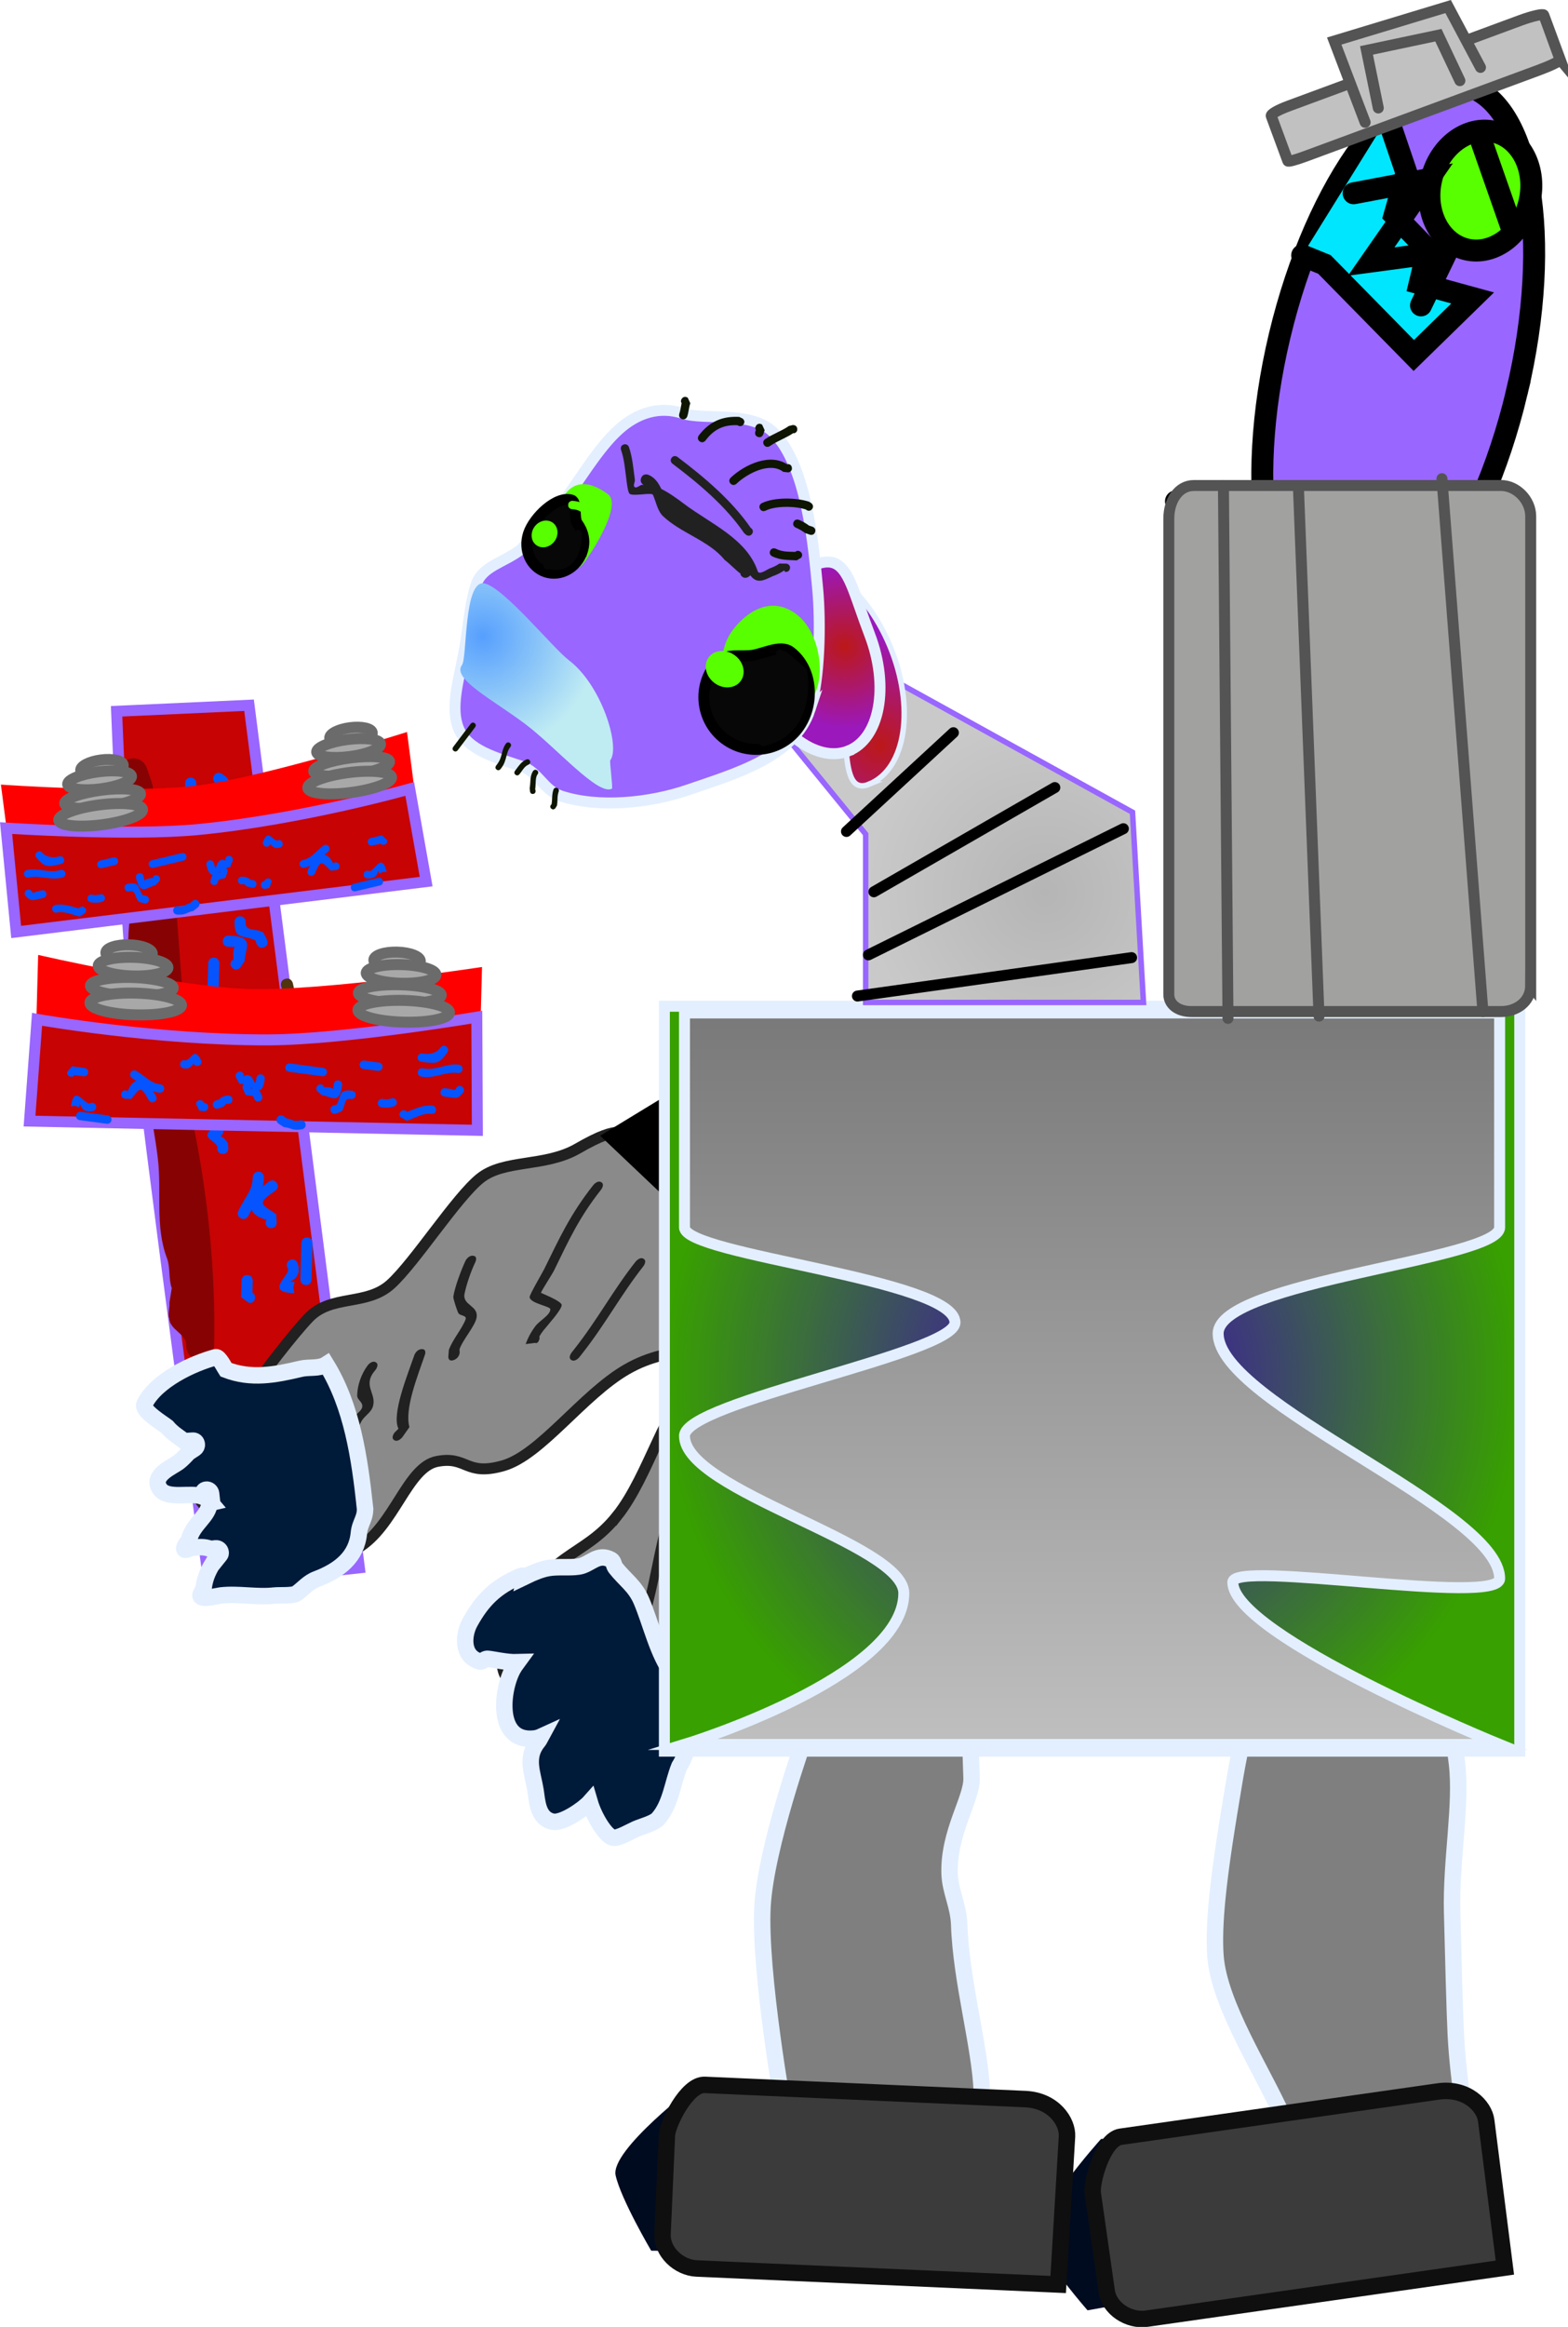 <svg version="1.1" xmlns="http://www.w3.org/2000/svg" xmlns:xlink="http://www.w3.org/1999/xlink" width="142.987" height="212.071" viewBox="0,0,142.987,212.071"><defs><radialGradient cx="260.36" cy="185.626" r="39.001" gradientUnits="userSpaceOnUse" id="color-1"><stop offset="0" stop-color="#4000bf"/><stop offset="1" stop-color="#38a000"/></radialGradient><linearGradient x1="260.36" y1="152.293" x2="260.36" y2="218.959" gradientUnits="userSpaceOnUse" id="color-2"><stop offset="0" stop-color="#797979"/><stop offset="1" stop-color="#bfbfbf"/></linearGradient><radialGradient cx="256.067" cy="141.328" r="16.333" gradientUnits="userSpaceOnUse" id="color-3"><stop offset="0" stop-color="#b5b5b5"/><stop offset="1" stop-color="#c9c9c9"/></radialGradient><radialGradient cx="241.013" cy="127.92" r="9.883" gradientUnits="userSpaceOnUse" id="color-4"><stop offset="0" stop-color="#bc1818"/><stop offset="1" stop-color="#9b18bc"/></radialGradient><radialGradient cx="237.811" cy="118.894" r="7.47" gradientUnits="userSpaceOnUse" id="color-5"><stop offset="0" stop-color="#bc1818"/><stop offset="1" stop-color="#9b18bc"/></radialGradient><radialGradient cx="204.789" cy="117.969" r="10.477" gradientUnits="userSpaceOnUse" id="color-6"><stop offset="0" stop-color="#569ffe"/><stop offset="1" stop-color="#bfebf3"/></radialGradient><linearGradient x1="207.467" y1="105.687" x2="234.953" y2="127.484" gradientUnits="userSpaceOnUse" id="color-7"><stop offset="0" stop-color="#070707"/><stop offset="1" stop-color="#ff0000"/></linearGradient><linearGradient x1="207.555" y1="106.448" x2="235.041" y2="128.245" gradientUnits="userSpaceOnUse" id="color-8"><stop offset="0" stop-color="#070707"/><stop offset="1" stop-color="#ff0000"/></linearGradient><linearGradient x1="207.882" y1="105.943" x2="235.368" y2="127.739" gradientUnits="userSpaceOnUse" id="color-9"><stop offset="0" stop-color="#070707"/><stop offset="1" stop-color="#ff0000"/></linearGradient><linearGradient x1="207.635" y1="105.474" x2="235.121" y2="127.271" gradientUnits="userSpaceOnUse" id="color-10"><stop offset="0" stop-color="#ff0000" stop-opacity="0"/><stop offset="1" stop-color="#ff0000"/></linearGradient><linearGradient x1="207.183" y1="105.734" x2="234.669" y2="127.531" gradientUnits="userSpaceOnUse" id="color-11"><stop offset="0" stop-color="#ff0000" stop-opacity="0"/><stop offset="1" stop-color="#ff0000"/></linearGradient><linearGradient x1="207.289" y1="105.818" x2="234.775" y2="127.615" gradientUnits="userSpaceOnUse" id="color-12"><stop offset="0" stop-color="#ff0000" stop-opacity="0"/><stop offset="1" stop-color="#ff0000"/></linearGradient></defs><g transform="translate(-160.774,-59.973)"><g data-paper-data="{&quot;isPaintingLayer&quot;:true}" fill-rule="nonzero" stroke-linejoin="miter" stroke-miterlimit="10" stroke-dasharray="" stroke-dashoffset="0" style="mix-blend-mode: normal"><g data-paper-data="{&quot;index&quot;:null}"><path d="M292.735,214.268c0,0 0.435,2.609 0.898,6.407c0.457,3.749 -0.562,8.88 -0.438,13.579c0.11,4.203 0.222,8.83 0.335,11.145c0.211,4.329 1.213,9.998 1.213,9.998l-16.231,2.623c0,0 0.486,-2.318 -0.703,-5.014c-1.901,-4.31 -5.862,-10.303 -6.195,-14.75c-0.11,-1.467 -0.031,-3.26 0.159,-5.221c0.315,-3.248 0.935,-6.957 1.51,-10.417c0.831,-5.001 1.907,-8.98 1.907,-8.98" fill="#7f7f7f" stroke="#e3efff" stroke-width="1.5" stroke-linecap="round"/><g stroke="#0f0f0f" stroke-linecap="butt"><path d="M259.946,270.531c0,0 -3.577,-4.096 -4.455,-6.143c-0.93,-2.17 5.689,-9.474 5.689,-9.474l25.498,-0.787l1.096,11.448z" data-paper-data="{&quot;index&quot;:null}" fill="#000b20" stroke-width="0"/><path d="M261.693,268.782c-0.407,-2.855 -0.99,-6.946 -1.27,-8.91c-0.144,-1.012 0.915,-4.928 2.547,-5.161c3.935,-0.561 20.999,-2.992 28.958,-4.126c2.563,-0.365 4.202,1.304 4.374,2.655c0.368,2.895 1.702,13.398 1.702,13.398c0,0 -27.468,3.914 -32.67,4.655c-1.633,0.233 -3.414,-0.92 -3.641,-2.512z" data-paper-data="{&quot;index&quot;:null}" fill="#3b3b3b" stroke-width="1.5"/></g></g><g><path d="M249.137,214.83c0,0 0.127,3.889 0.235,7.19c0.062,1.886 -2.127,4.934 -2.003,8.731c0.052,1.585 0.819,2.92 0.875,4.632c0.169,5.17 1.931,11.196 2.065,15.301c0.127,3.898 0.214,6.562 0.214,6.562l-18.214,-4.478c0,0 -2.331,-13.046 -2.002,-19.051c0.298,-5.447 3.893,-15.467 3.893,-15.467" fill="#7f7f7f" stroke="#e3efff" stroke-width="1.5" stroke-linecap="round"/><g stroke="#0f0f0f" stroke-linecap="butt"><path d="M220.157,265.098c0,0 -2.759,-4.686 -3.243,-6.861c-0.513,-2.304 7.341,-8.26 7.341,-8.26l25.205,3.937l-1.038,11.453z" fill="#000b20" stroke-width="0"/><path d="M221.19,263.578c0.128,-2.881 0.31,-7.01 0.398,-8.991c0.045,-1.022 1.809,-4.675 3.457,-4.602c3.971,0.176 21.19,0.939 29.221,1.294c2.586,0.115 3.888,2.058 3.808,3.417c-0.173,2.913 -0.803,13.482 -0.803,13.482c0,0 -27.718,-1.228 -32.968,-1.46c-1.648,-0.073 -3.185,-1.534 -3.114,-3.141z" fill="#3b3b3b" stroke-width="1.5"/></g></g><g><g stroke-linecap="butt"><g><g><path d="M179.849,204.365c0,0 -5.232,-38.422 -6.742,-52.193c-0.99,-9.027 -1.701,-27.374 -1.701,-27.374l12.08,-0.551l10.062,78.615z" fill="#c70303" stroke="#9966ff" stroke-width="1"/><path d="M171.628,132.53c0.008,-0.052 0.017,-0.104 0.027,-0.155l-0.033,-0.001l0.055,-2.041c0.019,-0.704 0.606,-1.26 1.31,-1.241c0.557,0.015 1.021,0.385 1.182,0.888l0.464,1.346l-0.04,0.014l0.07,0.085c0.434,2.552 1.375,4.941 1.87,7.511c0.655,7.738 1.118,15.494 1.81,23.238c1.412,6.758 2.115,13.966 1.954,20.475c0,0 -0.035,1.276 -1.31,1.241c-1.276,-0.035 -1.241,-1.31 -1.241,-1.31c0.032,-1.084 -1.517,-1.375 -1.539,-2.485c-0.161,-0.148 0.081,-1.179 0.013,-1.391l0.217,-1.328c-0.312,-0.907 -0.114,-1.8 -0.426,-2.707c-1.125,-2.914 -0.475,-6.094 -0.851,-9.164c-0.896,-7.329 -3.73,-15.905 -2.32,-23.413c-0.015,-0.108 -0.029,-0.216 -0.044,-0.324l-0.238,-0.006l0.051,-1.871c0.007,-0.24 0.079,-0.462 0.199,-0.651c-0.413,-2.144 -1.469,-4.927 -1.181,-6.708z" fill="#870303" stroke="none" stroke-width="0.5"/><path d="M179.049,136.235c-0.51,-0.014 -0.496,-0.524 -0.496,-0.524l0.007,-0.255c0.089,-1.431 -0.95,-2.613 -0.909,-4.109c0,0 0.014,-0.51 0.524,-0.496c0.51,0.014 0.496,0.524 0.496,0.524c-0.04,1.471 0.917,2.632 0.909,4.11l-0.007,0.255c0,0 -0.014,0.51 -0.524,0.496z" fill="#0554ff" stroke="none" stroke-width="0.5"/><path d="M184.876,146.296c-0.463,0.216 -0.678,-0.247 -0.678,-0.247l-0.149,-0.382c-1.073,-0.516 -1.9,0.032 -1.891,-1.689c0,0 0.014,-0.51 0.524,-0.496c0.51,0.014 0.496,0.524 0.496,0.524c-0.056,0.91 0.777,0.497 1.611,0.959l0.333,0.652c0,0 0.216,0.463 -0.247,0.678z" fill="#0554ff" stroke="none" stroke-width="0.5"/><path d="M182.624,156.985c-0.216,-0.463 0.247,-0.678 0.247,-0.678l0.306,-0.059c-0.253,-0.887 0.04,-1.028 0.756,-1.444c0,0 0.463,-0.216 0.678,0.247c0.216,0.463 -0.247,0.678 -0.247,0.678c-0.471,0.09 -0.263,0.515 -0.334,1.079l-0.728,0.424c0,0 -0.463,0.216 -0.678,-0.247z" fill="#9b7137" stroke="none" stroke-width="0.5"/><path d="M182.726,171.002c-0.45,-0.241 -0.21,-0.691 -0.21,-0.691l0.269,-0.503c0.535,-0.997 1.006,-1.429 1.037,-2.552c0,0 0.014,-0.51 0.524,-0.496c0.51,0.014 0.496,0.524 0.496,0.524c-0.036,1.309 -0.555,1.875 -1.157,3.005l-0.269,0.503c0,0 -0.241,0.45 -0.691,0.21z" fill="#0554ff" stroke="none" stroke-width="0.5"/><path d="M188.661,177.089c-0.51,-0.014 -0.496,-0.524 -0.496,-0.524c0.028,-1.02 0.062,-2.296 0.09,-3.316c0,0 0.014,-0.51 0.524,-0.496c0.51,0.014 0.496,0.524 0.496,0.524c-0.028,1.02 -0.055,2.041 -0.083,3.061l-0.007,0.255c0,0 -0.014,0.51 -0.524,0.496z" fill="#0554ff" stroke="none" stroke-width="0.5"/><path d="M183.791,177.786c0.126,0.067 0.25,0.198 0.243,0.453c-0.014,0.51 -0.524,0.496 -0.524,0.496l-0.751,-0.531c0.014,-0.51 0.028,-1.02 0.042,-1.531c0,0 0.014,-0.51 0.524,-0.496c0.51,0.014 0.496,0.524 0.496,0.524c-0.01,0.361 -0.02,0.723 -0.029,1.084z" fill="#0554ff" stroke="none" stroke-width="0.5"/><path d="M185.236,162.189c0.007,-0.255 0.138,-0.379 0.267,-0.44c0.001,-0.021 0.001,-0.043 0.002,-0.064c0,0 0.014,-0.51 0.524,-0.496c0.51,0.014 0.496,0.524 0.496,0.524c-0.005,0.17 -0.009,0.34 -0.014,0.51l-0.779,0.489c0,0 -0.51,-0.014 -0.496,-0.524z" fill="#9b7137" stroke="none" stroke-width="0.5"/><path d="M185.763,160.617c-0.463,0.216 -0.678,-0.247 -0.678,-0.247l-0.149,-0.382c-0.368,-0.233 -0.598,-0.71 -0.629,-1.144c0,0 0.014,-0.51 0.524,-0.496c0.51,0.014 0.496,0.524 0.496,0.524c-0.059,0.171 0.182,0.347 0.35,0.414l0.333,0.652c0,0 0.216,0.463 -0.247,0.678z" fill="#9b7137" stroke="none" stroke-width="0.5"/><path d="M180.143,152.349c-0.51,-0.014 -0.496,-0.524 -0.496,-0.524c0.032,-1.191 0.079,-2.891 0.111,-4.082c0,0 0.014,-0.51 0.524,-0.496c0.51,0.014 0.496,0.524 0.496,0.524c-0.032,1.191 -0.065,2.381 -0.097,3.572l-0.014,0.51c0,0 -0.014,0.51 -0.524,0.496z" fill="#0554ff" stroke="none" stroke-width="0.5"/><path d="M184.008,137.752c-0.317,-0.335 -0.045,-0.654 0.01,-0.712c-0.477,-0.949 -1.086,-1.958 -1.08,-2.997c0,0 0.014,-0.51 0.524,-0.496c0.51,0.014 0.496,0.524 0.496,0.524c-0.057,0.915 0.758,2.037 1.145,2.866l-0.374,0.835c0,0 -0.371,0.351 -0.722,-0.02z" fill="#9b7137" stroke="none" stroke-width="0.5"/><path d="M178.855,143.378c-0.51,-0.014 -0.496,-0.524 -0.496,-0.524c0.014,-0.51 0.035,-1.276 0.049,-1.786c0,0 0.014,-0.51 0.524,-0.496c0.51,0.014 0.496,0.524 0.496,0.524c-0.014,0.51 -0.028,1.02 -0.042,1.531l-0.007,0.255c0,0 -0.014,0.51 -0.524,0.496z" fill="#9b7137" stroke="none" stroke-width="0.5"/><path d="M181.173,133.229c-0.51,-0.014 -0.496,-0.524 -0.496,-0.524l0.014,-0.51c0.013,-0.493 0.254,-0.711 -0.206,-0.825c0,0 -0.45,-0.241 -0.21,-0.691c0.241,-0.45 0.691,-0.21 0.691,-0.21c0.877,0.576 0.772,0.767 0.745,1.753l-0.014,0.51c0,0 -0.014,0.51 -0.524,0.496z" fill="#0554ff" stroke="none" stroke-width="0.5"/><path d="M183.268,140.69c-0.51,-0.014 -0.496,-0.524 -0.496,-0.524l0.007,-0.255c0.017,-0.272 -0.057,-0.554 -0.18,-0.798c0,0 -0.216,-0.463 0.247,-0.678c0.463,-0.216 0.678,0.247 0.678,0.247c0.174,0.392 0.277,0.828 0.275,1.257l-0.007,0.255c0,0 -0.014,0.51 -0.524,0.496z" fill="#4f340e" stroke="none" stroke-width="0.5"/><path d="M181.938,148.163c-0.351,-0.371 0.02,-0.722 0.02,-0.722l0.103,0.109c0.011,-0.388 -0.093,-1.011 0.132,-1.278c-0.23,-0.001 -0.468,-0.007 -0.608,-0.011c0,0 -0.51,-0.014 -0.496,-0.524c0.014,-0.51 0.524,-0.496 0.524,-0.496c2.508,0.068 1.501,1.127 1.468,2.338l-0.421,0.605c0,0 -0.371,0.351 -0.722,-0.02z" fill="#0554ff" stroke="none" stroke-width="0.5"/><path d="M181.32,157.97c-0.216,-0.463 0.247,-0.678 0.247,-0.678l0.253,0.047c-0.996,-1.307 1.78,-1.577 0.018,-1.625c0,0 -0.51,-0.014 -0.496,-0.524c0.014,-0.51 0.524,-0.496 0.524,-0.496c2.87,0.078 0.524,1.741 0.914,2.995l-0.781,0.529c0,0 -0.463,0.216 -0.678,-0.247z" fill="#4f340e" stroke="none" stroke-width="0.5"/><path d="M185.483,171.897c-0.51,-0.014 -0.496,-0.524 -0.496,-0.524l0.083,-0.24c-2.502,-0.622 -1.166,-2.483 0.223,-3.479c0,0 0.416,-0.295 0.712,0.121c0.295,0.416 -0.121,0.712 -0.121,0.712c-1.701,1.187 -1.37,1.187 0.07,2.133l0.055,0.781c0,0 -0.014,0.51 -0.524,0.496z" fill="#0554ff" stroke="none" stroke-width="0.5"/><path d="M187.281,177.809c-2.412,-0.2 0.237,-1.769 -0.309,-2.324c0,0 -0.216,-0.463 0.247,-0.678c0.463,-0.216 0.678,0.247 0.678,0.247c0.568,1.68 -1.18,1.725 -0.511,1.746c0.004,-0 0.006,0 0.006,0l0,0c0.063,0.002 0.147,0.004 0.255,0.007l-0.141,0.507l0.114,0.514c-0.09,-0.002 -0.174,-0.006 -0.254,-0.012l-0.001,0.005c0,0 -0.034,-0.001 -0.084,-0.011z" fill="#0554ff" stroke="none" stroke-width="0.5"/><path d="M181.071,165.139c-0.51,-0.014 -0.496,-0.524 -0.496,-0.524l0.055,-0.025c-0.154,-0.804 -1.886,-0.845 -0.229,-1.968c0,0 0.463,-0.216 0.678,0.247c0.176,0.378 -0.1,0.591 -0.207,0.656c0.172,0.062 0.45,0.234 0.683,0.633l0.041,0.485c0,0 -0.014,0.51 -0.524,0.496z" fill="#0554ff" stroke="none" stroke-width="0.5"/><path d="M186.338,152.682c-0.488,-0.261 -0.227,-0.748 -0.227,-0.748l0.245,-0.426c0.022,-0.806 0.36,-0.826 0.058,-1.632c0,0 -0.161,-0.529 0.369,-0.69c0.529,-0.161 0.69,0.369 0.69,0.369c0.31,1.185 -0.018,1.18 -0.047,2.237l-0.338,0.664c0,0 -0.261,0.488 -0.748,0.227z" fill="#4f340e" stroke="none" stroke-width="0.5"/><path d="M177.256,136.442c-0.51,-0.014 -0.496,-0.524 -0.496,-0.524l0.007,-0.255c0.019,-0.697 -0.322,-1.55 -0.943,-1.867c0,0 -0.45,-0.241 -0.21,-0.691c0.241,-0.45 0.691,-0.21 0.691,-0.21c1.416,0.813 1.53,1.066 1.483,2.795l-0.007,0.255c0,0 -0.014,0.51 -0.524,0.496z" fill="#4f340e" stroke="none" stroke-width="0.5"/></g><g><g><path d="M164.052,154.384l0.201,-7.383c0,0 12.641,2.929 19.277,3.11c6.849,0.186 21.2,-2.009 21.2,-2.009l-0.201,7.383z" fill="#ff0000" stroke="none" stroke-width="0"/><g data-paper-data="{&quot;index&quot;:null}"><path d="M164.152,152.874c0,0 10.843,1.921 21.211,1.871c6.797,-0.033 18.891,-2.069 18.891,-2.069l0.05,10.314l-40.838,-0.84z" fill="#c70303" stroke="#9966ff" stroke-width="1"/><path d="M198.874,157.665c0.05,-0.379 0.429,-0.329 0.429,-0.329l0.189,0.025c1.059,0.178 2.019,-0.503 3.13,-0.356c0,0 0.379,0.05 0.329,0.429c-0.05,0.379 -0.429,0.329 -0.429,0.329c-1.092,-0.145 -2.031,0.478 -3.13,0.356l-0.189,-0.025c0,0 -0.379,-0.05 -0.329,-0.429z" fill="#0554ff" stroke="none" stroke-width="0.5"/><path d="M190.931,161.218c-0.125,-0.361 0.237,-0.486 0.237,-0.486l0.296,-0.081c0.468,-0.759 0.124,-1.417 1.405,-1.276c0,0 0.379,0.05 0.329,0.429c-0.05,0.379 -0.429,0.329 -0.429,0.329c-0.673,-0.113 -0.431,0.54 -0.84,1.125l-0.512,0.197c0,0 -0.361,0.125 -0.486,-0.237z" fill="#0554ff" stroke="none" stroke-width="0.5"/><path d="M183.151,158.708c0.361,-0.125 0.486,0.237 0.486,0.237l0.02,0.233c0.68,-0.119 0.762,0.11 1.016,0.675c0,0 0.125,0.361 -0.237,0.486c-0.361,0.125 -0.486,-0.237 -0.486,-0.237c-0.031,-0.358 -0.363,-0.236 -0.777,-0.333l-0.259,-0.575c0,0 -0.125,-0.361 0.237,-0.486z" fill="#0554ff" stroke="none" stroke-width="0.5"/><path d="M172.709,157.691c0.214,-0.316 0.53,-0.102 0.53,-0.102l0.354,0.239c0.7,0.476 0.985,0.86 1.819,0.971c0,0 0.379,0.05 0.329,0.429c-0.05,0.379 -0.429,0.329 -0.429,0.329c-0.971,-0.129 -1.352,-0.56 -2.147,-1.095l-0.354,-0.239c0,0 -0.316,-0.214 -0.102,-0.53z" fill="#0554ff" stroke="none" stroke-width="0.5"/><path d="M167.715,161.633c0.05,-0.379 0.429,-0.329 0.429,-0.329c0.757,0.1 1.704,0.226 2.462,0.326c0,0 0.379,0.05 0.329,0.429c-0.05,0.379 -0.429,0.329 -0.429,0.329c-0.757,-0.1 -1.515,-0.2 -2.272,-0.301l-0.189,-0.025c0,0 -0.379,-0.05 -0.329,-0.429z" fill="#0554ff" stroke="none" stroke-width="0.5"/><path d="M167.576,157.954c-0.06,0.088 -0.167,0.171 -0.356,0.145c-0.379,-0.05 -0.329,-0.429 -0.329,-0.429l0.454,-0.518c0.379,0.05 0.757,0.1 1.136,0.15c0,0 0.379,0.05 0.329,0.429c-0.05,0.379 -0.429,0.329 -0.429,0.329c-0.268,-0.035 -0.536,-0.071 -0.805,-0.106z" fill="#0554ff" stroke="none" stroke-width="0.5"/><path d="M179.073,160.247c0.189,0.025 0.272,0.132 0.306,0.233c0.016,0.002 0.032,0.004 0.047,0.006c0,0 0.379,0.05 0.329,0.429c-0.05,0.379 -0.429,0.329 -0.429,0.329c-0.126,-0.017 -0.252,-0.033 -0.379,-0.05l-0.304,-0.618c0,0 0.05,-0.379 0.429,-0.329z" fill="#0554ff" stroke="none" stroke-width="0.5"/><path d="M180.202,160.761c-0.125,-0.361 0.237,-0.486 0.237,-0.486l0.296,-0.081c0.202,-0.256 0.575,-0.39 0.901,-0.379c0,0 0.379,0.05 0.329,0.429c-0.05,0.379 -0.429,0.329 -0.429,0.329c-0.123,-0.057 -0.272,0.109 -0.336,0.228l-0.512,0.197c0,0 -0.361,0.125 -0.486,-0.237z" fill="#0554ff" stroke="none" stroke-width="0.5"/><path d="M186.795,157.223c0.05,-0.379 0.429,-0.329 0.429,-0.329c0.884,0.117 2.146,0.284 3.03,0.401c0,0 0.379,0.05 0.329,0.429c-0.05,0.379 -0.429,0.329 -0.429,0.329c-0.884,-0.117 -1.767,-0.234 -2.651,-0.351l-0.379,-0.05c0,0 -0.379,-0.05 -0.329,-0.429z" fill="#0554ff" stroke="none" stroke-width="0.5"/><path d="M197.358,161.238c0.274,-0.21 0.49,0.017 0.529,0.063c0.744,-0.281 1.542,-0.655 2.315,-0.57c0,0 0.379,0.05 0.329,0.429c-0.05,0.379 -0.429,0.329 -0.429,0.329c-0.677,-0.114 -1.575,0.405 -2.223,0.628l-0.592,-0.343c0,0 -0.232,-0.303 0.071,-0.536z" fill="#0554ff" stroke="none" stroke-width="0.5"/><path d="M193.572,156.964c0.05,-0.379 0.429,-0.329 0.429,-0.329c0.379,0.05 0.947,0.125 1.325,0.175c0,0 0.379,0.05 0.329,0.429c-0.05,0.379 -0.429,0.329 -0.429,0.329c-0.379,-0.05 -0.757,-0.1 -1.136,-0.15l-0.189,-0.025c0,0 -0.379,-0.05 -0.329,-0.429z" fill="#0554ff" stroke="none" stroke-width="0.5"/><path d="M200.946,159.481c0.05,-0.379 0.429,-0.329 0.429,-0.329l0.379,0.05c0.366,0.048 0.51,0.244 0.63,-0.089c0,0 0.214,-0.316 0.53,-0.102c0.316,0.214 0.102,0.53 0.102,0.53c-0.497,0.608 -0.631,0.515 -1.363,0.418l-0.379,-0.05c0,0 -0.379,-0.05 -0.329,-0.429z" fill="#0554ff" stroke="none" stroke-width="0.5"/><path d="M195.229,160.458c0.05,-0.379 0.429,-0.329 0.429,-0.329l0.189,0.025c0.201,0.034 0.417,0.001 0.608,-0.072c0,0 0.361,-0.125 0.486,0.237c0.125,0.361 -0.237,0.486 -0.237,0.486c-0.305,0.099 -0.638,0.142 -0.957,0.107l-0.189,-0.025c0,0 -0.379,-0.05 -0.329,-0.429z" fill="#0554ff" stroke="none" stroke-width="0.5"/><path d="M189.77,158.885c0.303,-0.232 0.536,0.071 0.536,0.071l-0.089,0.068c0.288,0.038 0.76,0.01 0.941,0.198c0.019,-0.171 0.042,-0.348 0.056,-0.451c0,0 0.05,-0.379 0.429,-0.329c0.379,0.05 0.329,0.429 0.329,0.429c-0.246,1.862 -0.956,1.029 -1.855,0.911l-0.417,-0.361c0,0 -0.232,-0.303 0.071,-0.536z" fill="#0554ff" stroke="none" stroke-width="0.5"/><path d="M182.518,157.661c0.361,-0.125 0.486,0.237 0.486,0.237l-0.055,0.185c1.05,-0.64 1.035,1.448 1.208,0.14c0,0 0.05,-0.379 0.429,-0.329c0.379,0.05 0.329,0.429 0.329,0.429c-0.282,2.13 -1.337,0.254 -2.3,0.446l-0.333,-0.623c0,0 -0.125,-0.361 0.237,-0.486z" fill="#0554ff" stroke="none" stroke-width="0.5"/><path d="M171.828,159.673c0.05,-0.379 0.429,-0.329 0.429,-0.329l0.172,0.08c0.658,-1.814 1.939,-0.674 2.572,0.437c0,0 0.187,0.333 -0.146,0.52c-0.333,0.187 -0.52,-0.146 -0.52,-0.146c-0.751,-1.359 -0.777,-1.112 -1.593,-0.114l-0.585,-0.02c0,0 -0.379,-0.05 -0.329,-0.429z" fill="#0554ff" stroke="none" stroke-width="0.5"/><path d="M167.287,160.55c0.337,-1.78 1.298,0.314 1.754,-0.049c0,0 0.361,-0.125 0.486,0.237c0.125,0.361 -0.237,0.486 -0.237,0.486c-1.295,0.292 -1.192,-1.013 -1.26,-0.516c-0,0.003 -0.001,0.005 -0.001,0.005l-0,0c-0.006,0.047 -0.014,0.109 -0.025,0.189l-0.366,-0.145l-0.391,0.045c0.009,-0.067 0.018,-0.129 0.028,-0.188l-0.003,-0.001c0,0 0.003,-0.025 0.015,-0.062z" fill="#0554ff" stroke="none" stroke-width="0.5"/><path d="M177.202,156.916c0.05,-0.379 0.429,-0.329 0.429,-0.329l0.015,0.043c0.61,-0.052 0.776,-1.338 1.483,-0.017c0,0 0.125,0.361 -0.237,0.486c-0.295,0.102 -0.432,-0.121 -0.472,-0.205c-0.06,0.123 -0.209,0.317 -0.524,0.459l-0.364,-0.007c0,0 -0.379,-0.05 -0.329,-0.429z" fill="#0554ff" stroke="none" stroke-width="0.5"/><path d="M186.063,161.808c0.232,-0.343 0.575,-0.111 0.575,-0.111l0.298,0.215c0.598,0.079 0.587,0.332 1.211,0.17c0,0 0.406,-0.078 0.485,0.328c0.078,0.406 -0.328,0.485 -0.328,0.485c-0.906,0.138 -0.877,-0.106 -1.661,-0.21l-0.468,-0.304c0,0 -0.343,-0.232 -0.111,-0.575z" fill="#0554ff" stroke="none" stroke-width="0.5"/><path d="M198.86,156.315c0.05,-0.379 0.429,-0.329 0.429,-0.329l0.189,0.025c0.517,0.068 1.179,-0.119 1.463,-0.557c0,0 0.214,-0.316 0.53,-0.102c0.316,0.214 0.102,0.53 0.102,0.53c-0.715,0.991 -0.913,1.055 -2.196,0.886l-0.189,-0.025c0,0 -0.379,-0.05 -0.329,-0.429z" fill="#0554ff" stroke="none" stroke-width="0.5"/></g></g><g fill="#a8a8a8" stroke="#6b6b6b" stroke-width="1"><path d="M174.666,146.916c-0.012,0.43 -0.971,0.752 -2.142,0.72c-1.171,-0.032 -2.111,-0.406 -2.099,-0.836c0.012,-0.43 0.971,-0.752 2.142,-0.72c1.171,0.032 2.111,0.406 2.099,0.836z"/><path d="M176.091,148.158c-0.013,0.469 -1.447,0.81 -3.204,0.762c-1.757,-0.048 -3.171,-0.466 -3.158,-0.935c0.013,-0.469 1.447,-0.81 3.204,-0.762c1.757,0.048 3.171,0.466 3.158,0.935z"/><path d="M176.572,150.011c-0.013,0.469 -1.714,0.803 -3.8,0.746c-2.086,-0.057 -3.767,-0.483 -3.754,-0.951c0.013,-0.469 1.714,-0.803 3.8,-0.746c2.086,0.057 3.767,0.483 3.754,0.951z"/><path d="M177.325,151.588c-0.015,0.547 -1.896,0.939 -4.202,0.876c-2.306,-0.063 -4.163,-0.557 -4.148,-1.104c0.015,-0.547 1.896,-0.939 4.202,-0.876c2.306,0.063 4.163,0.557 4.148,1.104z"/></g><g fill="#a8a8a8" stroke="#6b6b6b" stroke-width="1"><path d="M199.105,147.581c-0.012,0.43 -0.971,0.752 -2.142,0.72c-1.171,-0.032 -2.111,-0.406 -2.099,-0.836c0.012,-0.43 0.971,-0.752 2.142,-0.72c1.171,0.032 2.111,0.406 2.099,0.836z"/><path d="M200.53,148.822c-0.013,0.469 -1.447,0.81 -3.204,0.762c-1.757,-0.048 -3.171,-0.466 -3.158,-0.935c0.013,-0.469 1.447,-0.81 3.204,-0.762c1.757,0.048 3.171,0.466 3.158,0.935z"/><path d="M201.011,150.675c-0.013,0.469 -1.714,0.803 -3.8,0.746c-2.086,-0.057 -3.767,-0.483 -3.754,-0.951c0.013,-0.469 1.714,-0.803 3.8,-0.746c2.086,0.057 3.767,0.483 3.754,0.951z"/><path d="M201.764,152.253c-0.015,0.547 -1.896,0.939 -4.202,0.876c-2.306,-0.063 -4.163,-0.557 -4.148,-1.104c0.015,-0.547 1.896,-0.939 4.202,-0.876c2.306,0.063 4.163,0.557 4.148,1.104z"/></g></g><g><path d="M161.732,138.234l-0.875,-6.754c0,0 11.935,0.858 18.007,0.072c6.266,-0.811 19.025,-4.867 19.025,-4.867l0.875,6.754z" data-paper-data="{&quot;index&quot;:null}" fill="#ff0000" stroke="none" stroke-width="0"/><g data-paper-data="{&quot;index&quot;:null}"><path d="M199.635,140.321l-37.387,4.591l-0.919,-9.467c0,0 11.286,0.737 17.525,0.131c9.517,-0.924 19.284,-3.7 19.284,-3.7z" fill="#c70303" stroke="#9966ff" stroke-width="1"/><path d="M166.469,139.944l-0.171,0.041c-0.997,0.214 -1.916,-0.269 -2.905,-0.034c0,0 -0.343,0.081 -0.424,-0.261c-0.081,-0.343 0.261,-0.424 0.261,-0.424c1.005,-0.239 1.95,0.296 2.905,0.034l0.171,-0.041c0,0 0.343,-0.081 0.424,0.261c0.081,0.343 -0.261,0.424 -0.261,0.424z" fill="#0554ff" stroke="none" stroke-width="0.5"/><path d="M173.927,142.298l-0.488,-0.133c-0.43,-0.498 -0.269,-1.12 -0.876,-0.953c0,0 -0.343,0.081 -0.424,-0.261c-0.081,-0.343 0.261,-0.424 0.261,-0.424c1.162,-0.249 0.908,0.387 1.408,1.039l0.279,0.047c0,0 0.343,0.08 0.262,0.423c-0.08,0.343 -0.423,0.263 -0.423,0.263z" fill="#0554ff" stroke="none" stroke-width="0.5"/><path d="M181.516,139.429l-0.183,0.552c-0.371,0.128 -0.687,0.047 -0.682,0.378c0,0 -0.08,0.343 -0.423,0.263c-0.343,-0.08 -0.263,-0.423 -0.263,-0.423c0.18,-0.542 0.234,-0.76 0.869,-0.715l-0.004,-0.215c0,0 0.08,-0.343 0.423,-0.262c0.343,0.08 0.263,0.423 0.263,0.423z" fill="#0554ff" stroke="none" stroke-width="0.5"/><path d="M190.694,137.592l-0.302,0.253c-0.679,0.566 -0.988,0.997 -1.867,1.206c0,0 -0.343,0.081 -0.424,-0.261c-0.081,-0.343 0.261,-0.424 0.261,-0.424c0.754,-0.179 0.979,-0.558 1.578,-1.061l0.302,-0.253c0,0 0.27,-0.226 0.496,0.044c0.226,0.27 -0.044,0.496 -0.044,0.496z" fill="#0554ff" stroke="none" stroke-width="0.5"/><path d="M195.427,140.67l-0.171,0.041c-0.685,0.163 -1.371,0.326 -2.056,0.488c0,0 -0.343,0.081 -0.424,-0.261c-0.081,-0.343 0.261,-0.424 0.261,-0.424c0.685,-0.163 1.542,-0.366 2.228,-0.529c0,0 0.343,-0.081 0.424,0.261c0.081,0.343 -0.261,0.424 -0.261,0.424z" fill="#0554ff" stroke="none" stroke-width="0.5"/><path d="M194.743,137.03c0,0 -0.343,0.081 -0.424,-0.261c-0.081,-0.343 0.261,-0.424 0.261,-0.424c0.343,-0.081 0.685,-0.163 1.028,-0.244l0.465,0.433c0,0 0.081,0.343 -0.261,0.424c-0.171,0.041 -0.277,-0.025 -0.341,-0.1c-0.243,0.058 -0.486,0.115 -0.728,0.173z" fill="#0554ff" stroke="none" stroke-width="0.5"/><path d="M185.562,140.297l-0.221,0.596c-0.114,0.027 -0.229,0.054 -0.343,0.081c0,0 -0.343,0.081 -0.424,-0.261c-0.081,-0.343 0.261,-0.424 0.261,-0.424c0.014,-0.003 0.029,-0.007 0.043,-0.01c0.022,-0.096 0.088,-0.202 0.259,-0.243c0.343,-0.081 0.424,0.261 0.424,0.261z" fill="#0554ff" stroke="none" stroke-width="0.5"/><path d="M183.727,140.876l-0.488,-0.133c-0.069,-0.104 -0.222,-0.242 -0.329,-0.178c0,0 -0.343,0.081 -0.424,-0.261c-0.081,-0.343 0.261,-0.424 0.261,-0.424c0.298,-0.041 0.652,0.048 0.862,0.263l0.279,0.047c0,0 0.343,0.08 0.262,0.423c-0.08,0.343 -0.423,0.262 -0.423,0.262z" fill="#0554ff" stroke="none" stroke-width="0.5"/><path d="M177.51,138.408l-0.343,0.081c-0.8,0.19 -1.599,0.38 -2.399,0.57c0,0 -0.343,0.081 -0.424,-0.261c-0.081,-0.343 0.261,-0.424 0.261,-0.424c0.8,-0.19 1.942,-0.461 2.742,-0.651c0,0 0.343,-0.081 0.424,0.261c0.081,0.343 -0.261,0.424 -0.261,0.424z" fill="#0554ff" stroke="none" stroke-width="0.5"/><path d="M168.571,143.14l-0.511,0.37c-0.615,-0.144 -1.488,-0.536 -2.098,-0.369c0,0 -0.343,0.081 -0.424,-0.261c-0.081,-0.343 0.261,-0.424 0.261,-0.424c0.701,-0.15 1.469,0.118 2.177,0.307c0.032,-0.046 0.209,-0.274 0.48,-0.107c0.3,0.185 0.115,0.485 0.115,0.485z" fill="#0554ff" stroke="none" stroke-width="0.5"/><path d="M171.268,138.804l-0.171,0.041c-0.343,0.081 -0.685,0.163 -1.028,0.244c0,0 -0.343,0.081 -0.424,-0.261c-0.081,-0.343 0.261,-0.424 0.261,-0.424c0.343,-0.081 0.857,-0.204 1.2,-0.285c0,0 0.343,-0.081 0.424,0.261c0.081,0.343 -0.261,0.424 -0.261,0.424z" fill="#0554ff" stroke="none" stroke-width="0.5"/><path d="M164.738,141.803l-0.343,0.081c-0.663,0.157 -0.777,0.255 -1.29,-0.256c0,0 -0.226,-0.27 0.044,-0.496c0.27,-0.226 0.496,0.044 0.496,0.044c0.142,0.294 0.256,0.101 0.587,0.023l0.343,-0.081c0,0 0.343,-0.081 0.424,0.261c0.081,0.343 -0.261,0.424 -0.261,0.424z" fill="#0554ff" stroke="none" stroke-width="0.5"/><path d="M170.074,142.165l-0.171,0.041c-0.289,0.062 -0.599,0.054 -0.888,-0.008c0,0 -0.343,-0.08 -0.263,-0.423c0.08,-0.343 0.423,-0.263 0.423,-0.263c0.182,0.048 0.383,0.059 0.564,0.009l0.171,-0.041c0,0 0.343,-0.081 0.424,0.261c0.081,0.343 -0.261,0.424 -0.261,0.424z" fill="#0554ff" stroke="none" stroke-width="0.5"/><path d="M175.312,140.272l-0.349,0.37c-0.813,0.193 -1.386,1.023 -1.787,-0.662c0,0 -0.081,-0.343 0.261,-0.424c0.343,-0.081 0.424,0.261 0.424,0.261c0.022,0.094 0.06,0.254 0.093,0.409c0.149,-0.19 0.585,-0.208 0.845,-0.27l-0.088,-0.054c0,0 0.185,-0.3 0.485,-0.115c0.3,0.185 0.115,0.485 0.115,0.485z" fill="#0554ff" stroke="none" stroke-width="0.5"/><path d="M181.998,138.409l-0.247,0.602c-0.902,-0.086 -1.694,1.734 -2.152,-0.194c0,0 -0.081,-0.343 0.261,-0.424c0.343,-0.081 0.424,0.261 0.424,0.261c0.281,1.184 0.072,-0.73 1.095,-0.242l-0.067,-0.165c0,0 0.08,-0.343 0.423,-0.263c0.343,0.08 0.263,0.423 0.263,0.423z" fill="#0554ff" stroke="none" stroke-width="0.5"/><path d="M191.47,139.256l-0.535,0.073c-0.843,-0.839 -0.889,-1.063 -1.451,0.254c0,0 -0.141,0.323 -0.464,0.183c-0.323,-0.141 -0.183,-0.464 -0.183,-0.464c0.477,-1.079 1.545,-2.244 2.319,-0.642l0.15,-0.09c0,0 0.343,-0.081 0.424,0.261c0.081,0.343 -0.261,0.424 -0.261,0.424z" fill="#0554ff" stroke="none" stroke-width="0.5"/><path d="M195.999,139.267l-0.003,0.002c0.015,0.053 0.029,0.109 0.044,0.17l-0.363,-0.004l-0.322,0.167c-0.017,-0.073 -0.03,-0.129 -0.041,-0.171l-0,0c0,0 -0,-0.001 -0.001,-0.004c-0.109,-0.45 0.107,0.738 -1.108,0.592c0,0 -0.343,-0.08 -0.262,-0.423c0.08,-0.343 0.423,-0.262 0.423,-0.262c0.453,0.29 1.139,-1.721 1.614,-0.119c0.014,0.032 0.019,0.055 0.019,0.055z" fill="#0554ff" stroke="none" stroke-width="0.5"/><path d="M186.282,137.23l-0.333,0.041c-0.303,-0.101 -0.458,-0.265 -0.524,-0.372c-0.029,0.082 -0.134,0.298 -0.414,0.233c-0.343,-0.08 -0.262,-0.423 -0.262,-0.423c0.525,-1.278 0.797,-0.114 1.362,-0.123l0.009,-0.04c0,0 0.343,-0.081 0.424,0.261c0.081,0.343 -0.261,0.424 -0.261,0.424z" fill="#0554ff" stroke="none" stroke-width="0.5"/><path d="M178.823,142.66l-0.401,0.322c-0.71,0.169 -0.66,0.39 -1.504,0.348c0,0 -0.38,-0.034 -0.346,-0.414c0.034,-0.38 0.414,-0.346 0.414,-0.346c0.587,0.09 0.553,-0.141 1.095,-0.27l0.253,-0.225c0,0 0.293,-0.245 0.538,0.048c0.245,0.293 -0.048,0.538 -0.048,0.538z" fill="#0554ff" stroke="none" stroke-width="0.5"/><path d="M166.356,138.704l-0.171,0.041c-1.161,0.276 -1.349,0.235 -2.097,-0.607c0,0 -0.226,-0.27 0.044,-0.496c0.27,-0.226 0.496,0.044 0.496,0.044c0.301,0.375 0.926,0.485 1.394,0.374l0.171,-0.041c0,0 0.343,-0.081 0.424,0.261c0.081,0.343 -0.261,0.424 -0.261,0.424z" fill="#0554ff" stroke="none" stroke-width="0.5"/></g><g data-paper-data="{&quot;index&quot;:null}" fill="#a8a8a8" stroke="#6b6b6b" stroke-width="1"><path d="M192.691,126.291c1.071,-0.139 1.981,0.067 2.032,0.46c0.051,0.393 -0.776,0.824 -1.848,0.963c-1.071,0.139 -1.981,-0.067 -2.032,-0.46c-0.051,-0.393 0.776,-0.824 1.848,-0.963z"/><path d="M192.461,127.373c1.607,-0.208 2.955,-0.029 3.011,0.399c0.056,0.429 -1.202,0.945 -2.81,1.153c-1.607,0.208 -2.955,0.029 -3.011,-0.399c-0.056,-0.429 1.202,-0.945 2.81,-1.153z"/><path d="M192.739,129.048c1.909,-0.247 3.501,-0.1 3.556,0.329c0.056,0.429 -1.447,0.977 -3.355,1.224c-1.909,0.247 -3.501,0.1 -3.556,-0.329c-0.056,-0.429 1.447,-0.977 3.355,-1.224z"/><path d="M192.543,130.389c2.11,-0.273 3.872,-0.089 3.937,0.411c0.065,0.5 -1.593,1.127 -3.702,1.4c-2.11,0.273 -3.872,0.089 -3.937,-0.411c-0.065,-0.5 1.593,-1.127 3.702,-1.4z"/></g><g data-paper-data="{&quot;index&quot;:null}" fill="#a8a8a8" stroke="#6b6b6b" stroke-width="1"><path d="M169.982,129.232c1.071,-0.139 1.981,0.067 2.032,0.46c0.051,0.393 -0.776,0.824 -1.848,0.963c-1.071,0.139 -1.981,-0.067 -2.032,-0.46c-0.051,-0.393 0.776,-0.824 1.848,-0.963z"/><path d="M169.753,130.314c1.607,-0.208 2.955,-0.029 3.011,0.399c0.056,0.429 -1.202,0.945 -2.81,1.153c-1.607,0.208 -2.955,0.029 -3.011,-0.399c-0.056,-0.429 1.202,-0.945 2.81,-1.153z"/><path d="M170.031,131.988c1.909,-0.247 3.501,-0.1 3.556,0.329c0.056,0.429 -1.447,0.977 -3.355,1.224c-1.909,0.247 -3.501,0.1 -3.556,-0.329c-0.056,-0.429 1.447,-0.977 3.355,-1.224z"/><path d="M169.835,133.329c2.11,-0.273 3.872,-0.089 3.937,0.411c0.065,0.5 -1.593,1.127 -3.702,1.4c-2.11,0.273 -3.872,0.089 -3.937,-0.411c-0.065,-0.5 1.593,-1.127 3.702,-1.4z"/></g></g></g><g><g><g fill="#8a8a8a" stroke="#212121" stroke-width="1"><path d="M217.933,184.77c-4.036,2.32 -7.856,7.821 -11.291,8.791c-3.435,0.971 -3.261,-0.92 -6.001,-0.398c-2.739,0.522 -3.9,5.93 -7.255,7.909c-7.351,4.335 -14.864,-4.235 -15.192,-5.705c-0.253,-1.134 7.992,-12.447 10.757,-15.318c2.047,-2.126 5.251,-1.033 7.452,-3.028c2.202,-1.995 5.95,-7.883 8.148,-9.653c2.198,-1.77 5.908,-0.997 8.893,-2.713c4.253,-2.445 3.538,-0.949 7.106,-1.893c3.567,-0.944 8.069,3.427 8.868,7.01c0.786,3.522 6.535,4.048 1.023,9.243c-5.512,5.195 -8.124,3.235 -12.51,5.756z"/></g><path d="M209.612,182.358l-0.902,0.112c0.2,-0.56 0.505,-1.139 0.903,-1.655c0.416,-0.528 1.329,-0.98 1.348,-1.517c0.01,-0.282 -1.88,-0.533 -1.889,-1.121c-0.003,-0.223 1.177,-2.233 1.336,-2.556c1.388,-2.821 2.366,-4.974 4.463,-7.636c0,0 0.378,-0.479 0.732,-0.269c0.354,0.21 -0.024,0.69 -0.024,0.69c-2.024,2.569 -2.939,4.61 -4.273,7.337c-0.197,0.404 -1.143,1.826 -1.199,2.054c-0.006,0.025 1.902,0.753 1.889,1.121c-0.015,0.446 -1.321,1.87 -1.675,2.319c-0.141,0.173 -0.263,0.359 -0.367,0.55c0.098,0.232 -0.152,0.549 -0.152,0.549l-0.096,0.012c-0.008,0.024 -0.016,0.047 -0.024,0.071z" fill="#212121" stroke="none" stroke-width="0.5"/><path d="M202.158,183.924c-0.518,0.19 -0.501,-0.297 -0.501,-0.297l0.048,-0.624c0.343,-0.959 1.219,-1.944 1.529,-2.791c0.131,-0.359 -0.472,-0.313 -0.642,-0.535c-0.107,-0.141 -0.506,-1.353 -0.479,-1.532c0.132,-0.86 0.683,-2.347 1.102,-3.252c0,0 0.246,-0.521 0.702,-0.474c0.456,0.048 0.209,0.569 0.209,0.569c-0.412,0.85 -0.818,2.06 -0.986,2.871c-0.229,1.107 1.289,1.064 1.093,2.207c-0.13,0.757 -1.281,2.032 -1.557,2.884l0.016,0.296c0,0 -0.017,0.488 -0.534,0.678z" fill="#212121" stroke="none" stroke-width="0.5"/><path d="M196.728,191.229c-0.354,-0.21 0.024,-0.69 0.024,-0.69l0.358,-0.356c-0.65,-1.3 0.834,-4.919 1.447,-6.703c0,0 0.18,-0.523 0.665,-0.549c0.486,-0.026 0.306,0.497 0.306,0.497c-0.685,1.996 -1.879,4.962 -1.418,6.609l-0.649,0.923c0,0 -0.378,0.479 -0.732,0.269z" fill="#212121" stroke="none" stroke-width="0.5"/><path d="M212.88,183.926c-0.354,-0.21 0.024,-0.69 0.024,-0.69l0.252,-0.32c2.131,-2.704 3.506,-5.329 5.573,-7.952c0,0 0.378,-0.479 0.732,-0.269c0.354,0.21 -0.024,0.69 -0.024,0.69c-2.052,2.604 -3.446,5.254 -5.573,7.952l-0.252,0.32c0,0 -0.378,0.479 -0.732,0.269z" fill="#212121" stroke="none" stroke-width="0.5"/><path d="M192.326,194.326c-0.496,0.335 -0.644,-0.068 -0.644,-0.068l-0.238,-0.669c0.044,-1.292 0.671,-2.884 1.42,-4.258c0.223,-0.408 0.857,-0.705 0.939,-1.111c0.096,-0.474 -0.468,-0.634 -0.458,-1.083c0.019,-0.865 0.336,-1.888 0.966,-2.739c0,0 0.378,-0.479 0.732,-0.269c0.354,0.21 -0.024,0.69 -0.024,0.69c-1.233,1.405 0.062,2.088 -0.216,3.255c-0.156,0.655 -0.777,0.894 -1.076,1.446c-0.593,1.095 -1.221,2.504 -1.256,3.537l0.203,0.531c0,0 0.148,0.403 -0.348,0.737z" fill="#212121" stroke="none" stroke-width="0.5"/></g><path d="M194.044,197.276c0.126,1.006 -0.453,1.462 -0.542,2.414c-0.203,2.176 -1.785,3.418 -3.859,4.2c-0.77,0.29 -1.223,0.883 -1.825,1.308c-0.327,0.23 -1.577,0.143 -1.999,0.189c-1.683,0.185 -3.245,-0.189 -4.897,-0.008c-0.297,0.033 -1.58,0.373 -1.815,0.119c-0.189,-0.205 0.195,-0.527 0.233,-0.804c0.149,-1.089 0.521,-1.715 0.962,-2.447l0.052,0.042l0.477,-0.595c0.065,-0.081 0.076,-0.137 0.064,-0.248c-0.024,-0.222 -0.226,-0.383 -0.448,-0.359l-0.467,0.05c-0.63,-0.228 -1.049,-0.167 -1.713,-0.087c-0.23,0.028 -0.666,0.312 -0.691,0.082c-0.036,-0.331 0.363,-0.572 0.449,-0.895c0.381,-1.429 1.775,-2.058 1.858,-3.277c0.04,-0.008 0.079,-0.016 0.117,-0.025l-0.114,-0.134c-0.001,-0.046 -0.005,-0.094 -0.01,-0.142l0.209,-0.023l-0.06,-0.539c-0.024,-0.222 -0.225,-0.385 -0.447,-0.361c-0.222,0.024 -0.331,0.208 -0.307,0.43l-0.031,0.201c-1.085,-0.421 -3.232,0.331 -3.911,-0.732c-0.776,-1.214 1.148,-1.952 1.745,-2.411c0.295,-0.227 0.633,-0.574 0.946,-0.92l0.01,0.015l0.5,-0.324c0.129,-0.079 0.209,-0.23 0.191,-0.391c-0.024,-0.222 -0.177,-0.357 -0.399,-0.333l-0.738,0.051c-0.589,-0.45 -1.086,-0.722 -1.572,-1.308c-0.334,-0.27 -2.354,-1.483 -2.065,-2.075c1.045,-2.139 4.351,-3.695 6.498,-4.27c0.302,-0.081 0.851,1.03 0.924,1.136c2.322,0.891 4.47,0.478 6.858,-0.09c0.711,-0.169 1.654,0.025 2.301,-0.392c2.362,3.841 3.026,8.479 3.517,12.952z" data-paper-data="{&quot;noHover&quot;:false,&quot;origItem&quot;:[&quot;Path&quot;,{&quot;applyMatrix&quot;:true,&quot;segments&quot;:[[[352.98765,211.79952],[7.15143,15.10973],[-2.55196,1.27316]],[[344.36571,212.32209],[2.68815,-0.33561],[-9.03143,1.12755]],[[319.12178,209.89399],[8.19519,4.2219],[-0.22607,-0.42176]],[[316.18244,205.33333],[1.14654,-0.1764],[-8.14174,1.25266]],[[290.56826,218.40736],[4.71675,-7.45853],[-1.30565,2.06461]],[[297.34245,226.88235],[-1.12338,-1.1289],[1.55513,2.35765]],[[302.61113,232.33333],[-1.98728,-1.89794],[0,0]],[[305.18244,232.33333],[0,0],[0.82843,0]],[[306.68244,233.83333],[0,-0.82843],[0,0.5988]],[[305.82419,235.18951],[0.50737,-0.24052],[0,0]],[303.85326,236.17497],[[303.82379,236.11605],[0,0],[-1.29482,1.15054]],[[299.97103,239.10931],[1.17999,-0.71729],[-2.38708,1.45106]],[[292.56826,247.25931],[-2.36844,-4.78677],[2.07425,4.1922]],[[306.68244,251.51318],[-3.82814,-1.9909],[0,0]],[[306.68244,250.83333],[0,0],[0,-0.82843]],[[308.18244,249.33333],[-0.82843,0],[0.82843,0]],[[309.68244,250.83333],[0,-0.82843],[0,0]],[309.68244,252.83333],[[308.90249,252.83333],[0,0],[-0.00083,0.17941]],[[308.87958,253.35911],[0.01432,-0.1712],[0,0]],[[309.2431,253.89399],[0,0],[-0.14078,0.0165]],[[308.80379,253.93991],[0.15196,-0.01408],[-0.79701,4.46031]],[[300.62231,265.24677],[1.98302,-5.11343],[-0.44697,1.15256]],[[298.60546,268.35899],[0.00029,-1.23619],[-0.0002,0.85903]],[[301.18244,268.33333],[-0.85898,0.00943],[2.47817,-0.0272]],[[307.44609,269.33333],[-2.22884,-1.09444],[0,0]],[[309.18244,269.33333],[0,0],[0.82843,0]],[[310.68244,270.83333],[0,-0.82843],[0,0.41421]],[[310.2431,271.89399],[0.27145,-0.27145],[0,0]],[308.2431,273.89399],[[308.06872,273.71962],[0,0],[-1.91921,2.52017]],[[303.64231,282.17796],[0.98821,-3.95282],[-0.25075,1.003]],[[302.45841,285.04474],[-0.61503,-0.83104],[0.76407,1.03243]],[[309.18244,285.33333],[-1.10841,0],[6.16069,0]],[[327.18244,287.33333],[-6.27749,0],[1.57371,0]],[[334.60841,287.44751],[-1.29634,0.7169],[2.39284,-1.32329]],[[341.8448,283.37183],[-2.95535,0.75806],[7.95781,-2.0412]],[[357.72256,269.4887],[-1.62566,7.93509],[0.71097,-3.47035]],[[360.68244,260.83333],[0.05678,3.75743],[0,-16.67958]]],&quot;closed&quot;:true}]}" fill="#001a3a" stroke="#e3efff" stroke-width="1.5"/></g></g><path d="M236.123,170.943l-4.664,6.972l-15.138,-14.347l7.528,-4.583" fill="#000000" stroke="#000000" stroke-width="1" stroke-linecap="round"/></g><g stroke-linecap="butt"><g data-paper-data="{&quot;index&quot;:null}"><g><g fill="#8a8a8a" stroke="#212121" stroke-width="1"><path d="M217.057,198.119c2.897,-3.644 4.421,-10.165 7.257,-12.334c2.836,-2.168 3.371,-0.346 5.725,-1.841c2.354,-1.495 1.44,-6.95 3.83,-10.026c5.236,-6.739 15.379,-1.54 16.225,-0.295c0.653,0.961 -2.843,14.516 -4.355,18.204c-1.12,2.731 -4.5,2.895 -5.812,5.561c-1.311,2.666 -2.626,9.521 -4.018,11.977c-1.391,2.456 -5.125,3.104 -7.268,5.799c-3.053,3.84 -2.94,2.186 -5.908,4.379c-2.968,2.192 -8.764,-0.212 -10.827,-3.249c-2.028,-2.985 -7.567,-1.355 -4.358,-8.216c3.209,-6.86 6.36,-6.002 9.508,-9.961z"/></g><path d="M225.681,197.296l0.797,-0.437c0.02,0.594 -0.05,1.245 -0.229,1.872c-0.192,0.645 -0.875,1.401 -0.694,1.907c0.095,0.266 1.944,-0.197 2.169,0.346c0.085,0.206 -0.271,2.509 -0.3,2.868c-0.25,3.134 -0.366,5.496 -1.335,8.744c0,0 -0.175,0.585 -0.581,0.52c-0.407,-0.065 -0.232,-0.65 -0.232,-0.65c0.935,-3.134 1.033,-5.369 1.269,-8.395c0.035,-0.448 0.39,-2.119 0.358,-2.351c-0.003,-0.025 -2.045,0 -2.169,-0.346c-0.15,-0.421 0.539,-2.225 0.702,-2.773c0.067,-0.212 0.113,-0.431 0.139,-0.646c-0.177,-0.179 -0.061,-0.567 -0.061,-0.567l0.085,-0.047c-0.001,-0.025 -0.002,-0.05 -0.004,-0.075z" fill="#212121" stroke="none" stroke-width="0.5"/><path d="M232.033,193.092c0.411,-0.368 0.575,0.092 0.575,0.092l0.186,0.597c0.035,1.018 -0.417,2.256 -0.393,3.158c0.01,0.382 0.554,0.117 0.794,0.261c0.152,0.091 0.969,1.071 1.009,1.247c0.194,0.848 0.23,2.433 0.174,3.43c0,0 -0.037,0.575 -0.478,0.699c-0.441,0.123 -0.404,-0.452 -0.404,-0.452c0.07,-0.942 0.002,-2.216 -0.142,-3.032c-0.195,-1.113 -1.591,-0.514 -1.829,-1.648c-0.158,-0.751 0.442,-2.361 0.384,-3.255l-0.124,-0.269c0,0 -0.164,-0.46 0.247,-0.827z" fill="#000000" stroke="none" stroke-width="0.5"/><path d="M234.389,184.301c0.407,0.065 0.232,0.65 0.232,0.65l-0.202,0.463c1.083,0.969 1.037,4.881 1.125,6.765c0,0 0.026,0.552 -0.416,0.756c-0.442,0.204 -0.468,-0.349 -0.468,-0.349c-0.098,-2.108 -0.081,-5.305 -1.117,-6.667l0.264,-1.097c0,0 0.175,-0.585 0.581,-0.52z" fill="#000000" stroke="none" stroke-width="0.5"/><path d="M222.065,197.041c0.407,0.065 0.232,0.65 0.232,0.65l-0.116,0.39c-0.984,3.299 -1.295,6.245 -2.25,9.446c0,0 -0.175,0.585 -0.581,0.52c-0.407,-0.065 -0.232,-0.65 -0.232,-0.65c0.948,-3.177 1.268,-6.154 2.25,-9.446l0.116,-0.39c0,0 0.175,-0.585 0.581,-0.52z" fill="#212121" stroke="none" stroke-width="0.5"/><path d="M237.34,179.799c0.338,-0.494 0.624,-0.175 0.624,-0.175l0.467,0.534c0.435,1.217 0.439,2.928 0.249,4.482c-0.057,0.462 -0.536,0.971 -0.464,1.379c0.085,0.476 0.669,0.417 0.825,0.838c0.301,0.811 0.383,1.879 0.111,2.902c0,0 -0.175,0.585 -0.581,0.52c-0.407,-0.065 -0.232,-0.65 -0.232,-0.65c0.629,-1.76 -0.827,-1.918 -0.998,-3.106c-0.096,-0.666 0.393,-1.118 0.467,-1.741c0.147,-1.236 0.212,-2.778 -0.136,-3.751l-0.385,-0.419c0,0 -0.286,-0.32 0.052,-0.814z" fill="#000000" stroke="none" stroke-width="0.5"/></g></g><path d="M208.702,203.634c0.709,-0.343 1.428,-0.643 2.102,-0.755c0.903,-0.15 1.837,0 2.737,-0.132c1.069,-0.157 1.72,-1.299 2.962,-0.615c0.244,0.134 0.229,0.514 0.401,0.732c0.874,1.107 1.774,1.642 2.353,2.987c0.856,1.986 1.508,4.951 2.844,6.645c1.717,2.176 2.159,6.013 0.617,8.465c-0.626,1.542 -0.776,3.48 -1.954,4.788c-0.355,0.394 -1.471,0.687 -1.973,0.903c-0.452,0.195 -1.658,0.906 -2.115,0.807c-0.678,-0.148 -1.724,-1.879 -2.123,-3.24c-0.532,0.599 -2.482,1.976 -3.395,1.777c-1.377,-0.3 -1.391,-1.887 -1.553,-2.879c-0.254,-1.556 -0.941,-2.978 0.218,-4.399c0.101,-0.123 0.198,-0.29 0.298,-0.476c-0.19,0.087 -0.396,0.151 -0.625,0.176c-3.55,0.39 -2.993,-4.46 -1.935,-6.348c0.086,-0.153 0.225,-0.372 0.395,-0.602c-1.023,0.031 -2.276,-0.292 -2.744,-0.317c-0.245,-0.013 -0.456,0.313 -0.692,0.247c-1.663,-0.468 -1.523,-2.413 -0.883,-3.574c1.13,-2.046 2.338,-3.226 4.542,-4.184c0,0 0.27,-0.116 0.523,-0.009z" fill="#001a3a" stroke="#e3efff" stroke-width="1.5"/></g><g stroke="#e3efff" stroke-width="1" stroke-linecap="butt"><path d="M221.359,219.572v-67.891h78.003v67.891z" fill="url(#color-1)"/><path d="M223.193,218.959c0,0 20,-6.109 20,-13.787c0,-4.496 -20,-9.311 -20,-14.333c0,-3.11 24.667,-7.504 24.667,-10.333c0,-3.957 -24.667,-6.125 -24.667,-8.667c0,-7.926 0,-19.546 0,-19.546h74.333c0,0 0,11.62 0,19.546c0,2.962 -25.667,4.895 -25.667,9.667c0,6.402 25.667,16.046 25.667,22.333c0,2.543 -24.333,-1.747 -24.333,0.333c0,4.868 24.333,14.787 24.333,14.787z" fill="url(#color-2)"/></g><g stroke-linecap="round"><path d="M241.714,121.667l22.333,12.333l1,17.333h-25.333v-15.333l-7.333,-9" fill="url(#color-3)" stroke="#9966ff" stroke-width="0.5"/><path d="M237.964,135.75l9.75,-9" fill="none" stroke="#000000" stroke-width="1"/><path d="M240.464,141.25l16.5,-9.5" fill="none" stroke="#000000" stroke-width="1"/><path d="M263.214,135.5l-23.25,11.5" fill="none" stroke="#000000" stroke-width="1"/><path d="M263.964,147.25l-25,3.5" fill="none" stroke="#000000" stroke-width="1"/></g><g stroke-linecap="butt"><g><g><path d="M240.046,131.438c-3.352,1.396 -1.24,-7.112 -3.554,-12.666c-2.313,-5.554 -8.175,-6.051 -4.824,-7.447c3.352,-1.396 7.944,1.975 10.257,7.529c2.313,5.554 1.472,11.188 -1.88,12.584z" fill="url(#color-4)" stroke="#e3efff" stroke-width="0.5"/><path d="M238.099,128.429c-2.91,1.113 -6.743,-1.835 -8.56,-6.585c-1.817,-4.75 2.652,-9.293 5.562,-10.407c1.852,-0.709 2.626,0.142 3.413,2.079c0.449,1.107 0.903,2.568 1.564,4.295c1.817,4.75 0.932,9.504 -1.979,10.617z" fill="url(#color-5)" stroke="#e3efff" stroke-width="1"/><path d="M231.945,125.134c-1.104,1.462 -1.95,-0.296 -3.164,-1.213c-1.214,-0.917 0.377,-3.617 1.482,-5.079c1.104,-1.462 2.68,-0.879 3.894,0.038c1.214,0.917 -1.108,4.791 -2.212,6.254z" fill="#5d8d03" stroke="#000000" stroke-width="0"/><path d="M234.639,124.663c-1.421,4.33 -6.918,5.849 -11.076,7.286c-3.586,1.239 -8.253,1.68 -11.629,0.572c-1.593,-0.523 -2.059,-2.187 -3.58,-2.702c-2.218,-0.752 -4.944,-1.44 -5.763,-3.449c-0.759,-1.863 -0.023,-4.318 0.471,-6.843c0.427,-2.179 0.521,-4.42 1.128,-6.269c0.55,-1.677 2.445,-1.978 3.996,-3.146c0.642,-0.484 1.082,-1.615 1.57,-2.263c0.407,-0.541 1.467,-0.907 1.878,-1.445c1.967,-2.571 3.587,-5.517 5.579,-7.301c1.693,-1.516 3.71,-2.149 5.834,-1.452c1.948,0.639 6.194,-0.276 8.239,1.711c3.047,2.959 3.68,10.382 4.044,14.185c0.307,3.199 0.194,8.417 -0.692,11.117z" fill="#9966ff" stroke="#e3efff" stroke-width="1"/><path d="M234.818,123.616c-1.292,1.711 -4.174,1.713 -6.436,0.004c-2.263,-1.709 -2.073,-4.528 -0.781,-6.239c1.292,-1.711 3.527,-3.142 5.79,-1.434c2.263,1.709 2.719,5.957 1.427,7.668z" fill="#58ff00" stroke="#000000" stroke-width="0"/><path d="M225.921,120.645c0.871,-1.154 1.889,-0.833 3.227,-0.916c1.094,-0.068 2.755,-1.071 3.699,-0.359c2.097,1.584 2.253,4.913 0.669,7.01c-1.584,2.097 -4.568,2.513 -6.665,0.93c-2.097,-1.584 -2.513,-4.568 -0.93,-6.665z" fill="#070707" stroke="#000000" stroke-width="1"/><path d="M228.308,122.055c-0.521,0.69 -1.592,0.759 -2.392,0.155c-0.8,-0.604 -1.027,-1.653 -0.506,-2.343c0.521,-0.69 1.592,-0.759 2.392,-0.155c0.8,0.604 1.027,1.653 0.506,2.343z" fill="#58ff00" stroke="none" stroke-width="0"/><g fill="url(#color-6)" stroke="none" stroke-width="0"><path d="M216.425,129.271c-0.073,0.096 0.256,2.527 0.151,2.583c-1.257,0.673 -5.119,-3.791 -7.87,-5.868c-2.98,-2.25 -6.752,-4.149 -5.806,-5.402c0.49,-0.649 0.146,-7.833 2.048,-7.44c1.771,0.366 6.262,5.914 7.699,7c2.98,2.25 4.723,7.875 3.777,9.128z"/></g><path d="M232.809,111.785c-0.07,0.376 -0.446,0.307 -0.446,0.307l-0.078,-0.129c-0.33,0.224 -0.695,0.401 -1.07,0.534c-0.721,0.333 -1.4,0.738 -2.001,-0.066c-0.008,-0.011 -0.016,-0.021 -0.023,-0.032c-0.044,0.064 -0.111,0.124 -0.21,0.173c-0.457,0.227 -0.684,-0.23 -0.684,-0.23l0.025,-0.07c-0.53,-0.403 -0.941,-0.871 -1.471,-1.272c-1.421,-1.761 -3.983,-2.43 -5.619,-3.988c-0.51,-0.486 -0.63,-1.319 -0.93,-1.974c-0.03,-0.009 -0.06,-0.018 -0.089,-0.026c-0.389,-0.104 -1.72,0.193 -2.026,-0.038c-0.153,-0.116 -0.245,-0.942 -0.278,-1.182c-0.131,-0.942 -0.187,-1.918 -0.504,-2.816c0,0 -0.126,-0.361 0.235,-0.488c0.361,-0.126 0.488,0.235 0.488,0.235c0.329,0.952 0.4,1.966 0.539,2.962c0.031,0.224 -0.199,0.541 -0.019,0.677c0.203,0.153 0.482,-0.23 0.735,-0.205c0.028,0.003 0.055,0.005 0.083,0.007c-0.116,-0.068 -0.378,-0.271 -0.22,-0.643c0.2,-0.47 0.669,-0.27 0.669,-0.27c0.605,0.262 0.907,0.751 1.164,1.284c0.723,0.354 1.486,0.914 2.044,1.335c2.425,1.831 5.761,3.195 6.75,6.174c0.119,0.358 0.866,-0.168 1.053,-0.255c0.325,-0.112 0.643,-0.259 0.924,-0.455l0.651,0.007c0,0 0.376,0.07 0.307,0.446z" fill="#212121" stroke="none" stroke-width="0.5"/><path d="M229.347,108.639c-0.231,0.305 -0.536,0.075 -0.536,0.075l-0.185,-0.164c-1.697,-2.473 -4.141,-4.515 -6.531,-6.319c0,0 -0.305,-0.231 -0.075,-0.536c0.231,-0.305 0.536,-0.075 0.536,-0.075c2.454,1.853 4.953,3.958 6.7,6.497l0.015,-0.013c0,0 0.305,0.231 0.075,0.536z" fill="#212121" stroke="none" stroke-width="0.5"/><path d="M228.569,98.656c-0.231,0.305 -0.536,0.075 -0.536,0.075l0.108,0.001c-1.248,-0.082 -2.208,0.282 -3.033,1.39c0,0 -0.231,0.305 -0.536,0.075c-0.305,-0.231 -0.075,-0.536 -0.075,-0.536c0.993,-1.3 2.171,-1.77 3.689,-1.693l0.308,0.152c0,0 0.305,0.231 0.075,0.536z" fill="#0e1501" stroke="none" stroke-width="0.5"/><path d="M232.987,102.594c0.053,0.379 -0.326,0.432 -0.326,0.432l-0.459,-0.049c-1.229,-0.95 -3.312,0.166 -4.268,1.084c0,0 -0.278,0.263 -0.541,-0.014c-0.263,-0.278 0.014,-0.541 0.014,-0.541c1.28,-1.201 3.664,-2.319 5.256,-1.139l-0.108,-0.098c0,0 0.379,-0.053 0.432,0.326z" fill="#0e1501" stroke="none" stroke-width="0.5"/><path d="M234.83,106.365c-0.231,0.305 -0.536,0.075 -0.536,0.075l0.008,-0.018c-0.961,-0.34 -2.809,-0.368 -3.715,0.092c0,0 -0.343,0.17 -0.513,-0.173c-0.17,-0.343 0.173,-0.513 0.173,-0.513c1.119,-0.544 3.104,-0.52 4.3,-0.132l0.208,0.133c0,0 0.305,0.231 0.075,0.536z" fill="#0e1501" stroke="none" stroke-width="0.5"/><path d="M233.287,110.272c0.087,-0.075 0.264,-0.175 0.477,-0.014c0.305,0.231 0.075,0.536 0.075,0.536l-0.403,0.251c-0.851,-0.05 -1.46,-0 -2.246,-0.37c0,0 -0.345,-0.166 -0.178,-0.511c0.166,-0.345 0.511,-0.178 0.511,-0.178c0.605,0.301 1.123,0.263 1.765,0.286z" fill="#0e1501" stroke="none" stroke-width="0.5"/><path d="M233.474,99.039c0.053,0.379 -0.326,0.432 -0.326,0.432l-0.011,-0.039c-0.689,0.466 -1.465,0.719 -2.158,1.195c0,0 -0.315,0.217 -0.532,-0.099c-0.217,-0.315 0.099,-0.532 0.099,-0.532c0.691,-0.475 1.483,-0.721 2.158,-1.195l0.339,-0.088c0,0 0.379,-0.053 0.432,0.326z" fill="#0e1501" stroke="none" stroke-width="0.5"/><path d="M229.701,99.162c-0.058,-0.097 -0.093,-0.242 0.034,-0.411c0.231,-0.305 0.536,-0.075 0.536,-0.075l0.232,0.503c-0.042,0.125 -0.084,0.25 -0.126,0.375c0,0 -0.122,0.363 -0.485,0.24c-0.363,-0.122 -0.24,-0.485 -0.24,-0.485c0.017,-0.049 0.033,-0.099 0.05,-0.148z" fill="#0e1501" stroke="none" stroke-width="0.5"/><path d="M235.105,108.461c-0.122,0.363 -0.485,0.24 -0.485,0.24l-0.432,-0.151c-0.261,-0.195 -0.545,-0.364 -0.846,-0.49c0,0 -0.352,-0.15 -0.203,-0.502c0.15,-0.352 0.502,-0.203 0.502,-0.203c0.319,0.137 0.628,0.307 0.904,0.518l0.319,0.102c0,0 0.363,0.122 0.24,0.485z" fill="#0e1501" stroke="none" stroke-width="0.5"/><path d="M232.819,119.86c1.696,1.841 1.639,4.677 0.08,6.742c-0.099,0.129 -0.204,0.245 -0.314,0.35c-0.268,0.201 -0.568,0.369 -0.901,0.497c-0.761,0.293 -1.103,0.669 -1.85,0.241c0.032,-0.043 0.064,-0.084 0.097,-0.123l0.246,-0.31c0.061,-0.018 0.122,-0.035 0.183,-0.053c0.4,-0.244 0.861,-0.328 1.344,-0.526c0.218,-0.138 0.416,-0.311 0.584,-0.537c1.31,-1.735 1.42,-4.069 0.074,-5.643c-0.118,-0.046 -0.177,-0.148 -0.205,-0.222c-0.139,-0.14 -0.291,-0.273 -0.457,-0.398c0,0 -0.305,-0.231 -0.075,-0.536c0.012,-0.016 0.024,-0.03 0.036,-0.043l-0.726,0.089c0.243,0.117 1.119,-0.21 1.347,-0.061l0.055,-0.049c0.681,0.515 1.347,1.118 2.009,1.676c0.392,2.043 -0.03,4.7 -1.764,5.998c-0.617,0.583 -1.404,0.812 -2.248,1.053l-0.502,-0.315l0.097,-0.123c0.133,-0.154 0.276,-0.27 0.429,-0.363c0.476,-0.137 0.944,-0.273 1.344,-0.526c0.049,-0.02 0.098,-0.042 0.148,-0.064c1.839,-0.849 1.893,-3.649 1.837,-5.272c-0.402,-0.237 -0.743,-0.533 -1.08,-0.833c-0.013,0.003 -0.027,0.006 -0.042,0.008c-0.082,0.011 -0.149,0.003 -0.204,-0.018c-0.065,-0.076 -0.133,-0.15 -0.205,-0.222c-0.018,-0.049 -0.024,-0.086 -0.024,-0.086l0.073,0.061c-0.052,-0.058 -0.097,-0.13 -0.132,-0.209c-0.088,-0.073 -0.177,-0.145 -0.269,-0.214l-0.144,-0.529c0.225,-0.239 0.5,-0.032 0.5,-0.032c0.034,0.026 0.067,0.051 0.1,0.078l0.021,-0.018c0.183,0.119 0.353,0.254 0.496,0.416z" fill="#070707" stroke="none" stroke-width="0.5"/><path d="M206.06,130.115c-0.204,-0.154 -0.05,-0.357 -0.05,-0.357l0.1,-0.132c0.526,-0.697 0.332,-1.221 0.803,-1.889c0,0 0.154,-0.204 0.357,-0.05c0.204,0.154 0.05,0.357 0.05,0.357c-0.423,0.507 -0.316,1.244 -0.803,1.889l-0.1,0.132c0,0 -0.154,0.204 -0.357,0.05z" fill="#0e1501" stroke="none" stroke-width="0.5"/><path d="M209.395,132.331c-0.253,0.035 -0.288,-0.217 -0.288,-0.217l-0.031,-0.314c0.105,-0.565 -0.002,-1.101 0.318,-1.567c0,0 0.154,-0.204 0.357,-0.05c0.204,0.154 0.05,0.357 0.05,0.357c-0.236,0.264 -0.149,0.952 -0.223,1.352l0.034,0.151c0,0 0.035,0.253 -0.217,0.288z" fill="#0e1501" stroke="none" stroke-width="0.5"/><path d="M207.784,130.585c-0.204,-0.154 -0.05,-0.357 -0.05,-0.357l0.1,-0.132c0.311,-0.412 0.463,-0.665 0.923,-0.902c0,0 0.229,-0.113 0.342,0.115c0.113,0.229 -0.115,0.342 -0.115,0.342c-0.383,0.179 -0.48,0.405 -0.742,0.752l-0.1,0.132c0,0 -0.154,0.204 -0.357,0.05z" fill="#0e1501" stroke="none" stroke-width="0.5"/><path d="M211.06,133.682c-0.204,-0.154 -0.05,-0.357 -0.05,-0.357l0.053,-0.025c0.098,-0.506 0.013,-0.848 0.179,-1.362c0,0 0.081,-0.242 0.323,-0.16c0.242,0.081 0.16,0.323 0.16,0.323c-0.165,0.469 -0.076,0.81 -0.161,1.292l-0.147,0.24c0,0 -0.154,0.204 -0.357,0.05z" fill="#0e1501" stroke="none" stroke-width="0.5"/></g><path d="M214.009,111.276c-1.104,1.462 -1.95,-0.296 -3.164,-1.213c-1.214,-0.917 0.377,-3.617 1.482,-5.079c1.104,-1.462 2.68,-0.879 3.894,0.038c1.214,0.917 -1.108,4.791 -2.212,6.254z" fill="#58ff00" stroke="#000000" stroke-width="0"/><path d="M213.874,110.216c-0.487,1.484 -1.98,2.326 -3.335,1.882c-1.355,-0.445 -2.058,-2.008 -1.572,-3.492c0.487,-1.484 2.59,-3.493 3.945,-3.048c0.467,0.153 0.2,1.682 0.486,2.077c0.543,0.75 0.795,1.609 0.476,2.581z" fill="#070707" stroke="#000000" stroke-width="1"/><path d="M211.332,109.314c-0.422,0.559 -1.167,0.708 -1.663,0.333c-0.497,-0.375 -0.557,-1.132 -0.135,-1.691c0.422,-0.559 1.167,-0.708 1.663,-0.333c0.497,0.375 0.557,1.132 0.135,1.691z" fill="#58ff00" stroke="none" stroke-width="0"/><path d="M215.037,107.4c-0.315,0.217 -0.532,-0.099 -0.532,-0.099l-0.186,-0.279c-0.496,-0.366 -0.748,-0.608 -1.371,-0.639c0,0 -0.382,-0.022 -0.36,-0.405c0.022,-0.382 0.405,-0.36 0.405,-0.36c0.828,0.054 1.236,0.379 1.879,0.874l0.263,0.374c0,0 0.217,0.315 -0.099,0.532z" fill="#58ff00" stroke="none" stroke-width="0.5"/><path d="M222.932,96.725c-0.063,-0.096 -0.11,-0.249 0.024,-0.426c0.231,-0.305 0.536,-0.075 0.536,-0.075l0.232,0.503c-0.141,0.404 -0.145,0.791 -0.279,1.201c0,0 -0.122,0.363 -0.485,0.24c-0.363,-0.122 -0.24,-0.485 -0.24,-0.485c0.113,-0.324 0.138,-0.636 0.212,-0.959z" fill="#0e1501" stroke="none" stroke-width="0.5"/><path d="M210.321,111.455c0.022,-0.382 0.405,-0.36 0.405,-0.36l0.409,0.027c1.535,0.305 1.95,-1.24 1.95,-2.473c0,0 0.001,-0.383 0.384,-0.381c0.383,0.001 0.381,0.384 0.381,0.384c-0.011,1.745 -0.801,3.583 -2.855,3.223l-0.315,-0.016c0,0 -0.382,-0.022 -0.36,-0.405z" fill="#070707" stroke="none" stroke-width="0.5"/><path d="M202.149,128.409c-0.204,-0.154 -0.05,-0.357 -0.05,-0.357c0.433,-0.574 1.167,-1.545 1.6,-2.119c0,0 0.154,-0.204 0.357,-0.05c0.204,0.154 0.05,0.357 0.05,0.357c-0.433,0.574 -0.867,1.148 -1.3,1.721l-0.3,0.397c0,0 -0.154,0.204 -0.357,0.05z" fill="#0e1501" stroke="none" stroke-width="0.5"/></g><g text-anchor="start"><g><g><g fill="none" stroke="none" stroke-width="1" font-family="sans-serif" font-weight="normal" font-size="12"/><g fill="url(#color-7)" stroke="#000000" stroke-width="3.5" font-family="&quot;Helvetica Neue&quot;, Helvetica, Arial, sans-serif" font-weight="400" font-size="16"/><g fill="none" stroke="none" stroke-width="1" font-family="sans-serif" font-weight="normal" font-size="12"/></g><g><g fill="url(#color-8)" stroke="#000000" stroke-width="3.5" font-family="&quot;Helvetica Neue&quot;, Helvetica, Arial, sans-serif" font-weight="400" font-size="16"/><g fill="url(#color-9)" stroke="#e3efff" stroke-width="3.5" font-family="&quot;Helvetica Neue&quot;, Helvetica, Arial, sans-serif" font-weight="400" font-size="16"/><g fill="none" stroke="none" stroke-width="1" font-family="sans-serif" font-weight="normal" font-size="12"/></g></g><g data-paper-data="{&quot;index&quot;:null}"><g><g fill="url(#color-10)" stroke="#000000" stroke-width="3.5" font-family="&quot;Helvetica Neue&quot;, Helvetica, Arial, sans-serif" font-weight="400" font-size="16"/><g fill="url(#color-11)" stroke="#000000" stroke-width="3.5" font-family="&quot;Helvetica Neue&quot;, Helvetica, Arial, sans-serif" font-weight="400" font-size="16"/><g fill="none" stroke="none" stroke-width="1" font-family="sans-serif" font-weight="normal" font-size="12"/></g><g><g fill="url(#color-12)" stroke="#000000" stroke-width="3.5" font-family="&quot;Helvetica Neue&quot;, Helvetica, Arial, sans-serif" font-weight="400" font-size="16"/><g fill="none" stroke="none" stroke-width="1" font-family="sans-serif" font-weight="normal" font-size="12"/><g fill="none" stroke="none" stroke-width="1" font-family="sans-serif" font-weight="normal" font-size="12"/></g></g></g></g><g data-paper-data="{&quot;index&quot;:null}"><g stroke="#000000" stroke-width="2"><path d="M299.091,95.734c-3.348,14.029 -10.903,24.247 -16.875,22.822c-5.971,-1.425 -8.098,-13.953 -4.75,-27.983c3.348,-14.029 10.903,-24.247 16.874,-22.822c5.971,1.425 8.098,13.953 4.75,27.983z" fill="#9966ff" stroke-linecap="butt"/><path d="M299.499,110.98l-11.856,15.615l-2.774,-10.3l-13.196,11.446l-3.663,-22.077" fill="#58ff00" stroke-linecap="round"/><path d="M300.236,78.409c-0.706,2.959 -3.278,4.881 -5.744,4.293c-2.466,-0.589 -3.893,-3.465 -3.187,-6.424c0.706,-2.959 3.278,-4.881 5.744,-4.293c2.466,0.589 3.893,3.465 3.187,6.424z" fill="#58ff00" stroke-linecap="butt"/><path d="M287.318,70.692l1.714,5.043l-1.092,3.858l3.03,3.126l-0.736,3.085l4.832,1.325l-5.369,5.24l-8.146,-8.294l-2.033,-0.828" fill="#00e6ff" stroke-linecap="round"/><path d="M298.641,80.774l-2.757,-7.866" fill="none" stroke-linecap="round"/><path d="M284.213,77.589l6.829,-1.288l-5.224,7.506l6.914,-0.924l-2.377,4.925" fill="none" stroke-linecap="round"/></g><g stroke="#545454" stroke-width="1"><path d="M300.359,149.778c0,1.51 -1.313,2.387 -2.698,2.387c-3.837,0 -22.027,0 -28.226,0c-1.302,0 -2.075,-0.69 -2.075,-1.557c0,-6.898 0,-37.906 0,-43.377c0,-1.594 0.856,-3.009 2.283,-3.009c6.388,0 24.224,0 28.019,0c1.385,0 2.698,1.307 2.698,2.802c0,5.104 0,34.171 0,42.755z" fill="#a1a1a0" stroke-linecap="butt"/><path d="M292.265,103.599l3.736,48.566" fill="none" stroke-linecap="round"/><path d="M279.189,104.637l1.868,47.943" fill="none" stroke-linecap="round"/><path d="M272.755,152.788l-0.415,-48.566" fill="none" stroke-linecap="round"/></g><g fill="#c1c1c1" stroke="#545454" stroke-width="1"><path d="M303.044,65.388c0.053,0.143 -0.906,0.591 -1.949,0.976c-2.89,1.067 -16.594,6.126 -21.264,7.85c-0.981,0.362 -1.588,0.512 -1.618,0.43c-0.241,-0.652 -1.323,-3.585 -1.514,-4.102c-0.056,-0.151 0.54,-0.523 1.615,-0.92c4.812,-1.776 18.249,-6.737 21.108,-7.792c1.044,-0.385 2.078,-0.627 2.13,-0.485c0.178,0.483 1.193,3.232 1.493,4.044z" stroke-linecap="butt"/><path d="M285.262,71.12l-2.82,-7.405l10.387,-3.145l2.952,5.546" stroke-linecap="round"/><path d="M286.461,69.815l-1.075,-5.248l6.555,-1.386l1.961,4.145" stroke-linecap="round"/></g></g></g></g></svg>